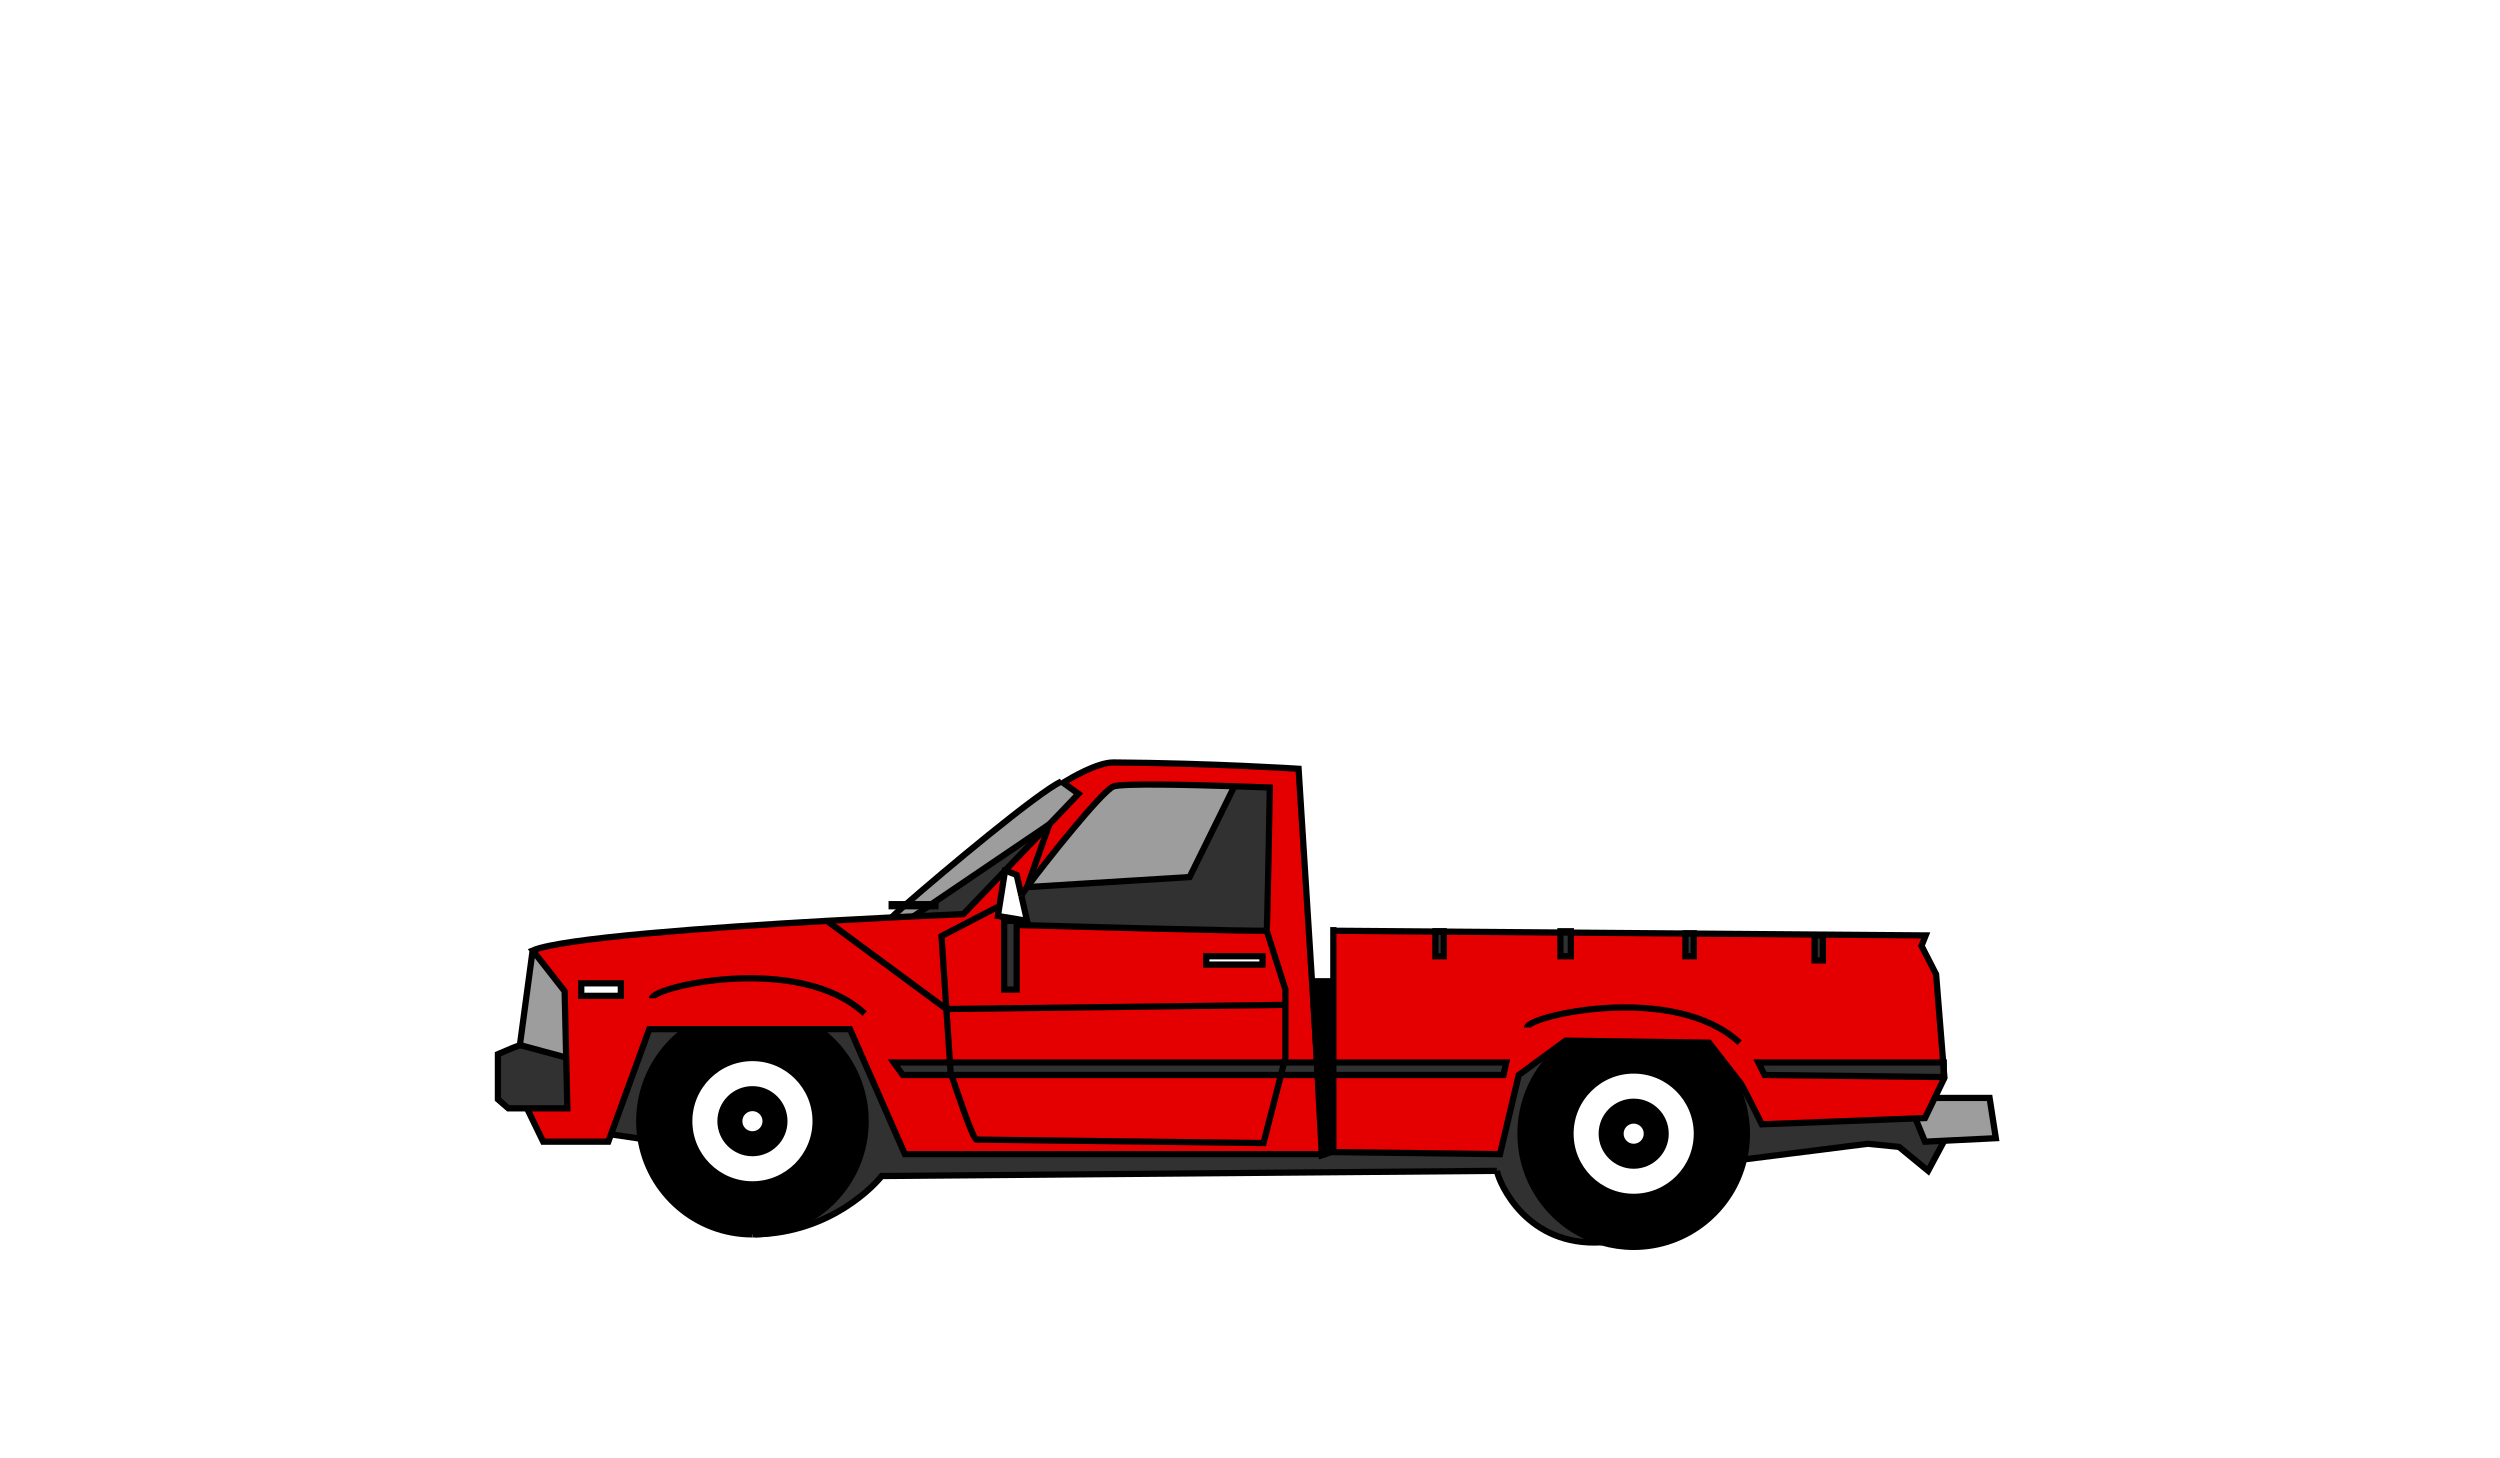 <?xml version="1.0" encoding="utf-8"?>
<!-- Generator: Adobe Illustrator 16.0.0, SVG Export Plug-In . SVG Version: 6.00 Build 0)  -->
<!DOCTYPE svg PUBLIC "-//W3C//DTD SVG 1.1//EN" "http://www.w3.org/Graphics/SVG/1.1/DTD/svg11.dtd">
<svg version="1.1" id="truck" xmlns="http://www.w3.org/2000/svg" xmlns:xlink="http://www.w3.org/1999/xlink" x="0px" y="0px"
	 width="1200px" height="700px" viewBox="0 0 1200 700" enable-background="new 0 0 1200 700" xml:space="preserve">
<g id="tGroup">
	<g>
		<polygon fill="#9D9D9D" points="955,527 958,546.33 932.98,547.56 924,548 919.67,537.5 919.64,536.84 924,536.67 928.73,526.87 
			929,527 		"/>
		<path fill="#E40001" d="M933,513.23l0.33,4.1l-4.6,9.54l-4.73,9.8l-4.36,0.17l-73.97,2.83c0,0-9.67-19.67-10.67-20.34
			l-14.67-18.83l-3.92-0.06l-63.19-0.91l-1.72-0.03L729,516l-9,38l-80-1v-37h81.67l1.33-6h-83v-63.25l49,0.39V459h4v-11.83l56,0.44
			V459h5v-11.35l55,0.439V459h4v-10.88L924.33,449l-2,5l7,13.67l3.41,42.33H844l3,6l86,1V513.23z M875,461v-12h-4v12H875z"/>
		<polygon fill="#313131" points="933,513.23 933,517 847,516 844,510 932.74,510 		"/>
		<path fill="#313131" d="M932.98,547.56L933,548l-7.5,14l-14-11.5l-15-1.49l-59.41,7.51c0.92-3.96,1.41-8.1,1.41-12.35
			c0-17.93-8.69-33.83-22.09-43.729l3.92,0.06L835,519.33c1,0.67,10.67,20.34,10.67,20.34l73.97-2.83l0.03,0.66L924,548
			L932.98,547.56z"/>
		<rect x="871" y="449" fill="#313131" width="4" height="12"/>
		<path d="M838.5,544.17c0,4.25-0.49,8.39-1.41,12.35c-5.59,24.061-27.17,41.98-52.92,41.98c-5.32,0-10.47-0.77-15.33-2.2
			c-0.01,0-0.01,0-0.02,0c-22.53-6.62-38.98-27.45-38.98-52.13c0-18.5,9.25-34.83,23.38-44.64l63.19,0.91
			C829.81,510.34,838.5,526.24,838.5,544.17z M814.5,544.17c0-16.75-13.58-30.33-30.33-30.33s-30.33,13.58-30.33,30.33
			s13.58,30.33,30.33,30.33S814.5,560.92,814.5,544.17z"/>
		<polygon fill="#313131" points="813,448.12 813,459 809,459 809,448.09 		"/>
		<path d="M784.17,528.84c8.47,0,15.33,6.86,15.33,15.33s-6.86,15.33-15.33,15.33s-15.33-6.86-15.33-15.33
			S775.7,528.84,784.17,528.84z M790.5,544.17c0-3.5-2.83-6.33-6.33-6.33s-6.33,2.83-6.33,6.33s2.83,6.33,6.33,6.33
			S790.5,547.67,790.5,544.17z"/>
		<path fill="#313131" d="M768.82,596.3c-35.82,2.19-49.09-28.02-50.32-34.3l-295.31,2.5c-2.79,3.65-24.14,27.39-60.62,27.98
			c29.35-0.74,52.93-24.771,52.93-54.311c0-18.21-8.97-34.31-22.71-44.17H408l26.33,60h200.14l0.03,0.5l4.5-1.5v-37h1v37l80,1l9-38
			l22.5-16.5l1.72,0.03c-14.13,9.81-23.38,26.14-23.38,44.64C729.84,568.85,746.29,589.68,768.82,596.3z"/>
		<polygon fill="#313131" points="754,447.65 754,459 749,459 749,447.61 		"/>
		<polygon fill="#313131" points="723,510 721.67,516 640,516 640,510 		"/>
		<polygon fill="#313131" points="693,447.17 693,459 689,459 689,447.14 		"/>
		<polygon points="639,516 639,553 634.5,554.5 634.47,554 635,554 632.6,516 		"/>
		<polygon points="639,510 639,516 632.6,516 632.22,510 		"/>
		<polygon points="639,471 639,510 632.22,510 631.4,497.01 630,471 		"/>
		<path fill="#E40001" d="M271.76,507.63l-0.74-31.86l-15.28-19.51l-0.03-0.04c14.04-6.02,86.05-11.109,141.17-14.22
			c1.79,1.33,57.38,42.34,57.38,42.34l1.72,25.66H429l4.33,6h23.39c2,6.08,10.29,31,11.99,31c1.94,0,137.78,1.67,137.78,1.67
			l8.37-32.67h17.569l2.04,38H434.33L408,494h-15.21h-63.24h-17.88l-18.4,50.5L292,548h-31.28l-7.77-16h19.38L271.76,507.63z
			 M298,478v-6h-19v6H298z"/>
		<polygon fill="#313131" points="632.43,516 614.86,516 616.4,510 632.1,510 		"/>
		<path fill="#E40001" d="M592.5,377.4c-20.78-0.681-53.75-1.48-58.04,0.1c-5.28,1.94-32.63,36.28-41.46,48.31l10.67-30.149
			l14-14.63l-7.34-5.3c0,0,0.18-0.12,0.52-0.32c2.75-1.7,15.78-9.48,23.61-9.43c47.62,0.34,88.86,3.029,88.86,3.029l8.08,128
			L632.1,510H616.4l0.6-2.33v-25.34V475l-9-28.33c0.33-0.67,1.51-68.66,1.51-68.66S602.38,377.72,592.5,377.4z"/>
		<polygon fill="#E40001" points="617,482.33 617,507.67 616.4,510 455.98,510 454.26,484.34 		"/>
		<path fill="#E40001" d="M617,475v7.33l-162.74,2.01l-2.34-35.01l26.91-14l0.83,0.13l-0.66,4.21l9.13,1.521L488,442h-6v33h6v-31
			c0,0,119.67,3.33,120,2.67L617,475z M606,463v-4h-27v4H606z"/>
		<path fill="#313131" d="M616.4,510l-1.54,6H456.72c-0.27-0.85-0.43-1.33-0.43-1.33l-0.31-4.67H616.4z"/>
		<path fill="#E40001" d="M614.86,516l-8.37,32.67c0,0-135.84-1.67-137.78-1.67c-1.7,0-9.99-24.92-11.99-31H614.86z"/>
		<path fill="#313131" d="M609.51,378.01c0,0-1.18,67.99-1.51,68.66c-0.33,0.66-120-2.67-120-2.67v-2l0.13-0.81L493,442l-2.75-12.08
			c0,0,0-0.01,0-0.02c0-0.23,1.02-1.73,2.75-4.091l78-4.81l21.5-43.6C602.38,377.72,609.51,378.01,609.51,378.01z"/>
		<path fill="#9D9D9D" d="M592.5,377.4L571,421l-78,4.81c8.83-12.029,36.18-46.369,41.46-48.31
			C538.75,375.92,571.72,376.72,592.5,377.4z"/>
		<path fill="#9D9D9D" d="M517.67,381.03l-14,14.63L447.11,434h-12.16c17.56-15.37,62.97-53.44,74.51-58.92l1.39,0.33
			c-0.34,0.2-0.52,0.32-0.52,0.32L517.67,381.03z"/>
		<path fill="#313131" d="M503.67,395.66l-21.21,22.17h-0.01v0.01l-20.03,20.93c0,0-9.27,0.381-23.92,1.07l7.14-4.84H449v-1h-1.89
			L503.67,395.66z"/>
		<path fill="#E40001" d="M482.46,417.83l21.21-22.17L493,425.81c-1.73,2.36-2.75,3.86-2.75,4.091L488,420L482.46,417.83z"/>
		<polygon fill="#313131" points="488,444 488,475 482,475 482,442 488,442 		"/>
		<path fill="#E40001" d="M482.45,417.84l-2.79,17.62l-0.83-0.13l-26.91,14l2.34,35.01c0,0-55.59-41.01-57.38-42.34
			c11.3-0.63,21.89-1.19,31.12-1.64c3.74-0.19,7.25-0.36,10.5-0.521c14.65-0.689,23.92-1.07,23.92-1.07L482.45,417.84z"/>
		<path fill="#313131" d="M456.72,516h-23.39l-4.33-6h26.98l0.31,4.67C456.29,514.67,456.45,515.15,456.72,516z"/>
		<path fill="#9D9D9D" d="M445.64,435l-7.14,4.84c-3.25,0.16-6.76,0.33-10.5,0.521v-0.011c0.29-0.399,2.41-2.35,5.82-5.35H445.64z"
			/>
		<path d="M392.79,494c13.74,9.86,22.71,25.96,22.71,44.17c0,29.54-23.58,53.57-52.93,54.311c-0.46,0.02-0.93,0.02-1.4,0.02
			c-27.2,0-49.72-19.97-53.7-46.05c-0.42-2.7-0.63-5.47-0.63-8.28c0-18.21,8.96-34.31,22.71-44.17H392.79z M391.5,538.17
			c0-16.75-13.58-30.33-30.33-30.33s-30.33,13.58-30.33,30.33s13.58,30.33,30.33,30.33S391.5,554.92,391.5,538.17z"/>
		<path d="M361.17,522.84c8.47,0,15.33,6.86,15.33,15.33s-6.86,15.33-15.33,15.33c-8.47,0-15.33-6.86-15.33-15.33
			S352.7,522.84,361.17,522.84z M367.5,538.17c0-3.5-2.83-6.33-6.33-6.33s-6.33,2.83-6.33,6.33s2.83,6.33,6.33,6.33
			S367.5,541.67,367.5,538.17z"/>
		<path fill="#313131" d="M311.67,494h17.88c-13.75,9.86-22.71,25.96-22.71,44.17c0,2.811,0.21,5.58,0.63,8.28l-0.63,0.05l-13.57-2
			L311.67,494z"/>
		<polygon fill="#313131" points="252.95,532 244,532 239,527.67 239,506 246.08,503 249.54,501.67 249.67,501.67 271.76,507.63 
			272.33,532 		"/>
		<polygon fill="#9D9D9D" points="271.02,475.77 271.76,507.63 249.67,501.67 249.54,501.67 255.65,456.33 255.74,456.26 		"/>
	</g>
	<g>
		<polyline fill="none" stroke="#000000" stroke-width="3" stroke-miterlimit="10" points="271.77,507.63 271.76,507.63 
			249.67,501.67 		"/>
		<rect x="279" y="472" fill="none" stroke="#000000" stroke-width="3" stroke-miterlimit="10" width="19" height="6"/>
		<polygon fill="none" stroke="#000000" stroke-width="3" stroke-miterlimit="10" points="488,442 482,442 482,475 488,475 488,444 
					"/>
		<polyline fill="none" stroke="#000000" stroke-width="3" stroke-miterlimit="10" points="482.45,417.84 479.66,435.46 479,439.67 
			488.13,441.19 493,442 490.25,429.92 		"/>
		<polyline fill="none" stroke="#000000" stroke-width="3" stroke-miterlimit="10" points="490.25,429.9 488,420 482.46,417.83 		
			"/>
		<path fill="none" stroke="#000000" stroke-width="3" stroke-miterlimit="10" d="M509.46,375.08
			c-11.54,5.479-56.95,43.55-74.51,58.92c-0.39,0.35-0.77,0.68-1.13,1c-3.41,3-5.53,4.95-5.82,5.35"/>
		<path fill="none" stroke="#000000" stroke-width="3" stroke-miterlimit="10" d="M488,444c0,0,119.67,3.33,120,2.67
			c0.33-0.67,1.51-68.66,1.51-68.66s-7.13-0.29-17.01-0.609c-20.78-0.681-53.75-1.48-58.04,0.1c-5.28,1.94-32.63,36.28-41.46,48.31
			c-1.73,2.36-2.75,3.86-2.75,4.091c0,0.01,0,0.02,0,0.02"/>
		<path fill="none" stroke="#000000" stroke-width="3" stroke-miterlimit="10" d="M478.83,435.33l-26.91,14l2.34,35.01l1.72,25.66
			l0.31,4.67c0,0,0.16,0.48,0.43,1.33c2,6.08,10.29,31,11.99,31c1.94,0,137.78,1.67,137.78,1.67l8.37-32.67l1.54-6l0.6-2.33v-25.34
			V475l-9-28.33"/>
		<path fill="none" stroke="#000000" stroke-width="3" stroke-miterlimit="10" d="M396.88,442c1.79,1.33,57.38,42.34,57.38,42.34
			L617,482.33"/>
		<rect x="579" y="459" fill="none" stroke="#000000" stroke-width="3" stroke-miterlimit="10" width="27" height="4"/>
		<polygon fill="none" stroke="#000000" stroke-width="3" stroke-miterlimit="10" points="693,447.17 693,447 689,447 689,447.14 
			689,459 693,459 		"/>
		<polygon fill="none" stroke="#000000" stroke-width="3" stroke-miterlimit="10" points="754,447.65 754,447 749,447 749,447.61 
			749,459 754,459 		"/>
		<polygon fill="none" stroke="#000000" stroke-width="3" stroke-miterlimit="10" points="813,448.12 813,448 809,448 809,448.09 
			809,459 813,459 		"/>
		<rect x="871" y="449" fill="none" stroke="#000000" stroke-width="3" stroke-miterlimit="10" width="4" height="12"/>
		<polygon fill="none" stroke="#000000" stroke-width="3" stroke-miterlimit="10" points="640,516 721.67,516 723,510 640,510 
			639,510 632.22,510 632.1,510 616.4,510 455.98,510 429,510 433.33,516 456.72,516 614.86,516 632.43,516 632.6,516 639,516 		"/>
		<polygon fill="none" stroke="#000000" stroke-width="3" stroke-miterlimit="10" points="933,513.23 933,510 932.74,510 844,510 
			847,516 933,517 		"/>
		<polyline fill="none" stroke="#000000" stroke-width="3" stroke-miterlimit="10" points="919.67,537.5 924,548 932.98,547.56 
			958,546.33 955,527 929,527 		"/>
		<polygon fill="none" stroke="#000000" stroke-width="3" stroke-miterlimit="10" points="445.64,435 449,435 449,434 447.11,434 
			434.95,434 428,434 428,435 433.82,435 		"/>
		<path fill="none" stroke="#000000" stroke-width="3" stroke-miterlimit="10" d="M415,486.5c-31.55-29.29-102-12.84-102-7.32"/>
		<path fill="none" stroke="#000000" stroke-width="3" stroke-miterlimit="10" d="M835,500.5c-31.55-29.29-102-12.84-102-7.32"/>
		<path fill="none" stroke="#000000" stroke-width="3" stroke-miterlimit="10" d="M362.57,592.48
			c29.35-0.74,52.93-24.771,52.93-54.311c0-18.21-8.97-34.31-22.71-44.17"/>
		<path fill="none" stroke="#000000" stroke-width="3" stroke-miterlimit="10" d="M329.55,494c-13.75,9.86-22.71,25.96-22.71,44.17
			c0,2.811,0.21,5.58,0.63,8.28c3.98,26.08,26.5,46.05,53.7,46.05"/>
		<path fill="none" stroke="#000000" stroke-width="3" stroke-miterlimit="10" d="M252.67,531.42l0.28,0.58l7.77,16H292l1.27-3.5
			l18.4-50.5h17.88h63.24H408l26.33,60h200.14H635l-2.4-38l-0.38-6l-0.819-12.99l-8.08-128c0,0-41.24-2.689-88.86-3.029
			c-7.83-0.051-20.86,7.729-23.61,9.43c-0.34,0.2-0.52,0.32-0.52,0.32l7.34,5.3l-14,14.63l-21.21,22.17h-0.01v0.01l-20.03,20.93
			c0,0-9.27,0.381-23.92,1.07c-3.25,0.16-6.76,0.33-10.5,0.521c-9.23,0.449-19.82,1.01-31.12,1.64
			c-55.12,3.11-127.13,8.2-141.17,14.22l0.03,0.04l15.28,19.51l0.74,31.86l0.57,24.37h-19.38H244l-5-4.33V506l7.08-3l3.46-1.33
			l6.11-45.34"/>
		<circle fill="none" stroke="#000000" stroke-width="3" stroke-miterlimit="10" cx="361.17" cy="538.17" r="30.33"/>
		<path fill="none" stroke="#000000" stroke-width="3" stroke-miterlimit="10" d="M361.17,522.84c-8.47,0-15.33,6.86-15.33,15.33
			s6.86,15.33,15.33,15.33c8.47,0,15.33-6.86,15.33-15.33S369.64,522.84,361.17,522.84z"/>
		<path fill="none" stroke="#000000" stroke-width="3" stroke-miterlimit="10" d="M361.17,531.84c-3.5,0-6.33,2.83-6.33,6.33
			s2.83,6.33,6.33,6.33s6.33-2.83,6.33-6.33S364.67,531.84,361.17,531.84z"/>
		<path fill="none" stroke="#000000" stroke-width="3" stroke-miterlimit="10" d="M768.84,596.3c4.86,1.431,10.01,2.2,15.33,2.2
			c25.75,0,47.33-17.92,52.92-41.98c0.92-3.96,1.41-8.1,1.41-12.35c0-17.93-8.69-33.83-22.09-43.729"/>
		<path fill="none" stroke="#000000" stroke-width="3" stroke-miterlimit="10" d="M753.22,499.53
			c-14.13,9.81-23.38,26.14-23.38,44.64c0,24.68,16.45,45.51,38.98,52.13"/>
		<circle fill="none" stroke="#000000" stroke-width="3" stroke-miterlimit="10" cx="784.17" cy="544.17" r="30.33"/>
		<path fill="none" stroke="#000000" stroke-width="3" stroke-miterlimit="10" d="M784.17,528.84c-8.47,0-15.33,6.86-15.33,15.33
			s6.86,15.33,15.33,15.33s15.33-6.86,15.33-15.33S792.64,528.84,784.17,528.84z"/>
		<path fill="none" stroke="#000000" stroke-width="3" stroke-miterlimit="10" d="M784.17,537.84c-3.5,0-6.33,2.83-6.33,6.33
			s2.83,6.33,6.33,6.33s6.33-2.83,6.33-6.33S787.67,537.84,784.17,537.84z"/>
		<path fill="none" stroke="#000000" stroke-width="3" stroke-miterlimit="10" d="M640,445v1.75V510v6v37l80,1l9-38l22.5-16.5
			l1.72,0.03l63.19,0.91l3.92,0.06L835,519.33c1,0.67,10.67,20.34,10.67,20.34l73.97-2.83l4.36-0.17l4.73-9.8l4.6-9.54l-0.33-4.1
			l-0.26-3.23l-3.41-42.33l-7-13.67l2-5L813,448.12l-4-0.03l-55-0.439l-5-0.04l-56-0.44l-4-0.03l-49-0.39"/>
		<line fill="none" stroke="#000000" stroke-width="3" stroke-miterlimit="10" x1="293.27" y1="544.5" x2="306.84" y2="546.5"/>
		<path fill="none" stroke="#000000" stroke-width="3" stroke-miterlimit="10" d="M718.5,562l-295.31,2.5
			c-2.79,3.65-24.14,27.39-60.62,27.98c-0.46,0.02-0.93,0.02-1.4,0.02"/>
		<path fill="none" stroke="#000000" stroke-width="3" stroke-miterlimit="10" d="M718.5,562c1.23,6.28,14.5,36.49,50.32,34.3
			c0.01,0,0.01,0,0.02,0"/>
		<polyline fill="none" stroke="#000000" stroke-width="3" stroke-miterlimit="10" points="837.09,556.52 896.5,549.01 911.5,550.5 
			925.5,562 933,548 		"/>
		<polygon fill="none" stroke="#000000" stroke-width="3" stroke-miterlimit="10" points="634.47,554 634.5,554.5 639,553 639,516 
			639,510 639,471 630,471 631.4,497.01 632.1,510 632.43,516 		"/>
		<polyline fill="none" stroke="#000000" stroke-width="3" stroke-miterlimit="10" points="438.5,439.84 445.64,435 447.11,434 
			503.67,395.66 493,425.81 571,421 592.5,377.4 592.5,377.39 		"/>
	</g>
</g>
</svg>
